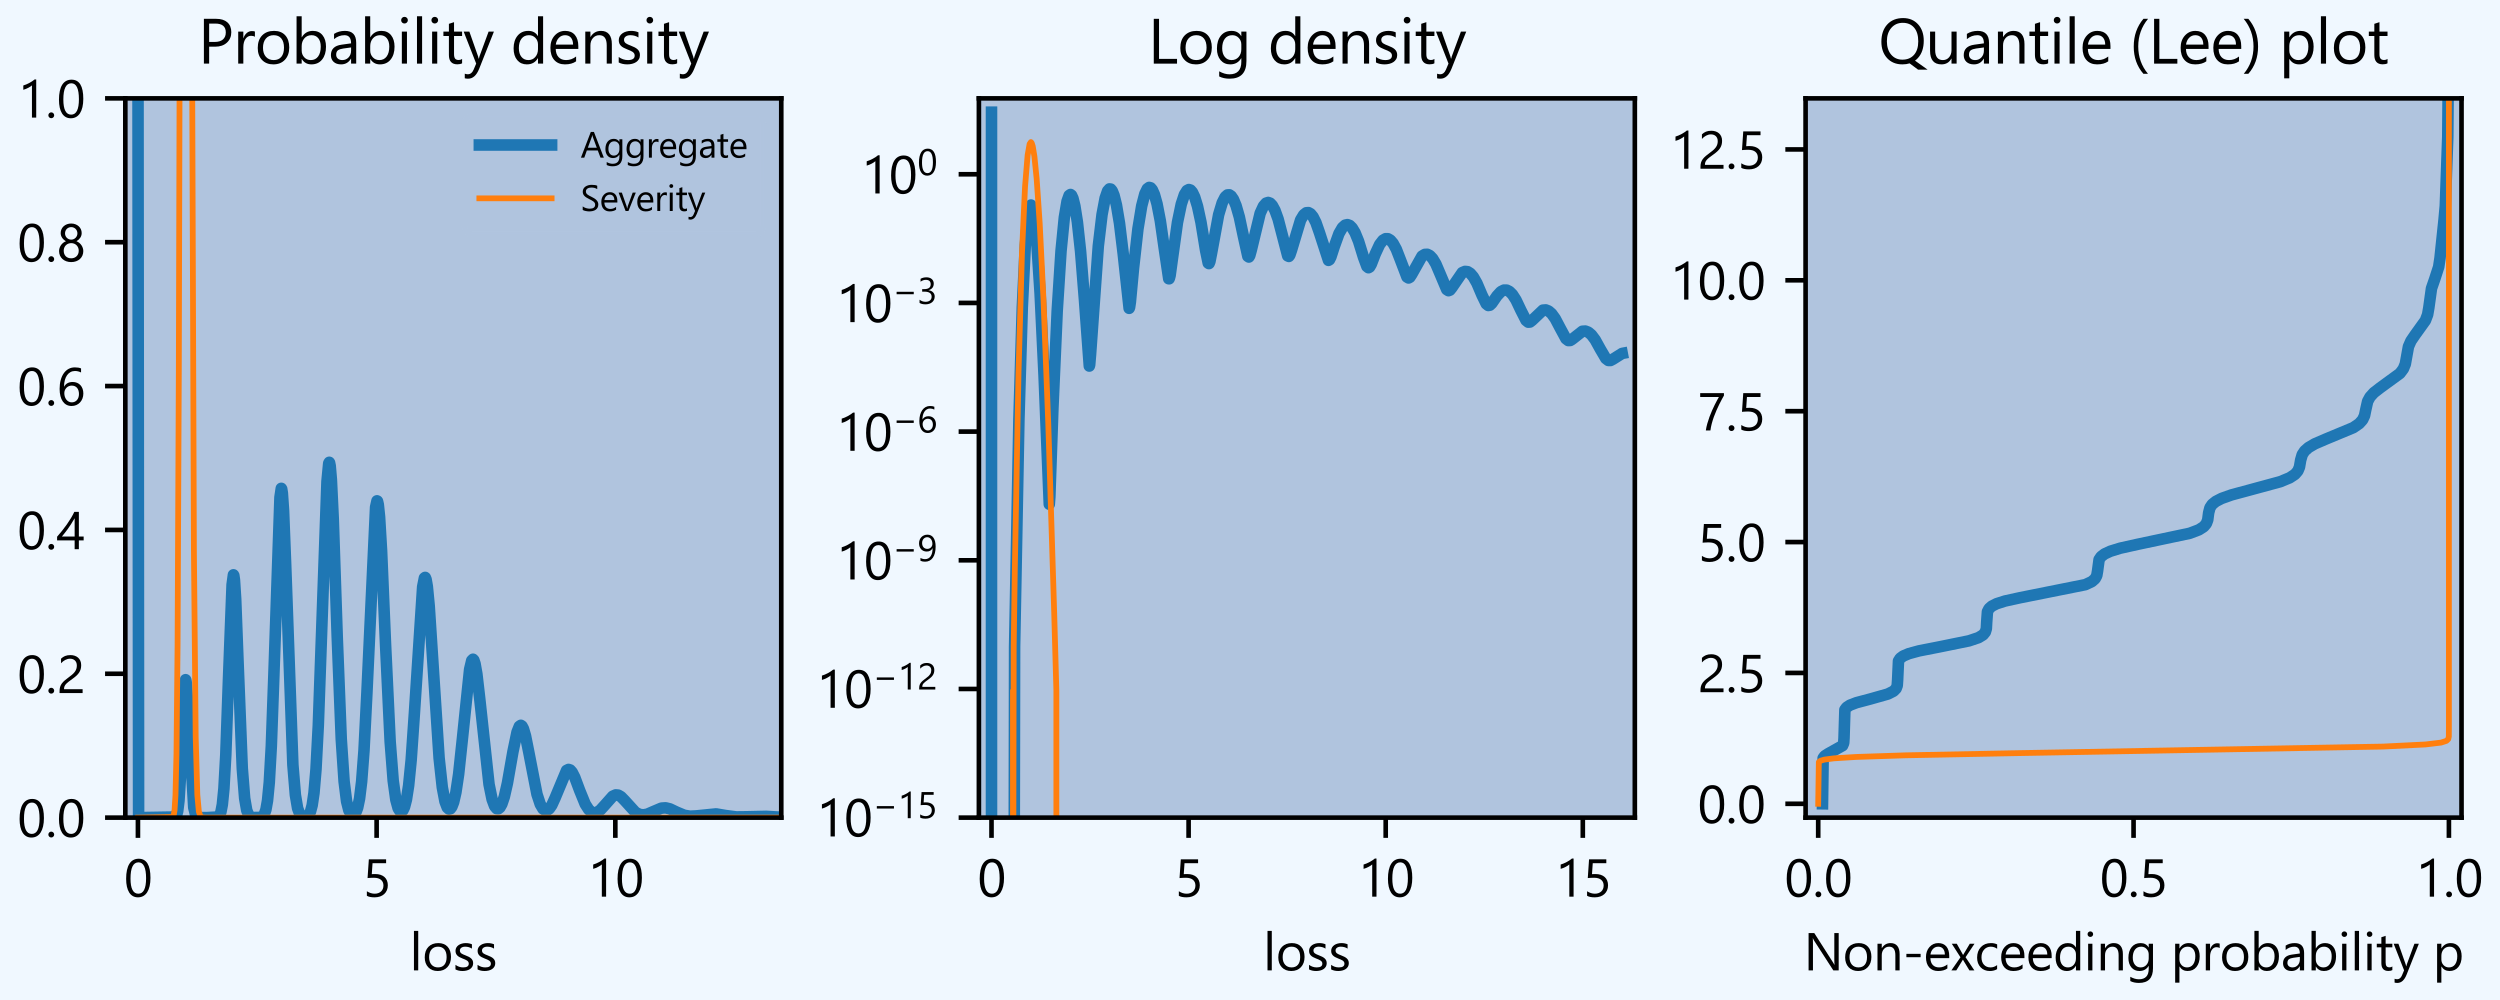 <?xml version="1.0" encoding="utf-8" standalone="no"?>
<!DOCTYPE svg PUBLIC "-//W3C//DTD SVG 1.1//EN"
  "http://www.w3.org/Graphics/SVG/1.1/DTD/svg11.dtd">
<svg xmlns:xlink="http://www.w3.org/1999/xlink" width="432pt" height="172.8pt" viewBox="0 0 432 172.8" xmlns="http://www.w3.org/2000/svg" version="1.1">
 <defs>
  <style type="text/css">*{stroke-linejoin: round; stroke-linecap: butt}</style>
 </defs>
 <g id="figure_1">
  <g id="patch_1">
   <path d="M 0 172.8 
L 432 172.8 
L 432 0 
L 0 0 
z
" style="fill: #f0f8ff"/>
  </g>
  <g id="axes_1">
   <g id="patch_2">
    <path d="M 21.655 141.286 
L 135.002 141.286 
L 135.002 16.996 
L 21.655 16.996 
z
" style="fill: #b0c4de"/>
   </g>
   <g id="matplotlib.axis_1">
    <g id="xtick_1">
     <g id="line2d_1">
      <defs>
       <path id="m5e4c6ffaac" d="M 0 0 
L 0 3.5 
" style="stroke: #000000; stroke-width: 0.8"/>
      </defs>
      <g>
       <use xlink:href="#m5e4c6ffaac" x="23.835" y="141.286" style="stroke: #000000; stroke-width: 0.8"/>
      </g>
     </g>
     <g id="text_1">
      <!-- 0 -->
      <g transform="translate(21.409 154.949)scale(0.09 -0.09)">
       <defs>
        <path id="NirmalaUI-30" d="M 3188 2259 
Q 3188 1697 3086 1262 
Q 2984 828 2792 529 
Q 2600 231 2320 76 
Q 2041 -78 1684 -78 
Q 1347 -78 1083 70 
Q 819 219 637 503 
Q 456 788 362 1202 
Q 269 1616 269 2150 
Q 269 2738 367 3188 
Q 466 3638 656 3942 
Q 847 4247 1130 4401 
Q 1413 4556 1778 4556 
Q 3188 4556 3188 2259 
z
M 2663 2209 
Q 2663 4122 1753 4122 
Q 794 4122 794 2175 
Q 794 359 1734 359 
Q 2663 359 2663 2209 
z
" transform="scale(0.016)"/>
       </defs>
       <use xlink:href="#NirmalaUI-30"/>
      </g>
     </g>
    </g>
    <g id="xtick_2">
     <g id="line2d_2">
      <g>
       <use xlink:href="#m5e4c6ffaac" x="65.081" y="141.286" style="stroke: #000000; stroke-width: 0.8"/>
      </g>
     </g>
     <g id="text_2">
      <!-- 5 -->
      <g transform="translate(62.656 154.949)scale(0.09 -0.09)">
       <defs>
        <path id="NirmalaUI-35" d="M 3028 1369 
Q 3028 1041 2915 775 
Q 2803 509 2595 318 
Q 2388 128 2094 25 
Q 1800 -78 1441 -78 
Q 816 -78 513 109 
L 513 653 
Q 969 359 1447 359 
Q 1691 359 1886 431 
Q 2081 503 2218 631 
Q 2356 759 2429 940 
Q 2503 1122 2503 1338 
Q 2503 1775 2209 2023 
Q 1916 2272 1356 2272 
Q 1266 2272 1166 2269 
Q 1066 2266 966 2261 
Q 866 2256 770 2250 
Q 675 2244 597 2234 
L 750 4481 
L 2822 4481 
L 2822 4019 
L 1194 4019 
L 1103 2703 
Q 1203 2709 1315 2714 
Q 1428 2719 1516 2719 
Q 1872 2719 2153 2625 
Q 2434 2531 2629 2357 
Q 2825 2184 2926 1932 
Q 3028 1681 3028 1369 
z
" transform="scale(0.016)"/>
       </defs>
       <use xlink:href="#NirmalaUI-35"/>
      </g>
     </g>
    </g>
    <g id="xtick_3">
     <g id="line2d_3">
      <g>
       <use xlink:href="#m5e4c6ffaac" x="106.328" y="141.286" style="stroke: #000000; stroke-width: 0.8"/>
      </g>
     </g>
     <g id="text_3">
      <!-- 10 -->
      <g transform="translate(101.476 154.949)scale(0.09 -0.09)">
       <defs>
        <path id="NirmalaUI-31" d="M 2263 0 
L 1750 0 
L 1750 3872 
Q 1691 3813 1577 3736 
Q 1463 3659 1320 3584 
Q 1178 3509 1020 3443 
Q 863 3378 713 3341 
L 713 3859 
Q 881 3906 1070 3986 
Q 1259 4066 1442 4164 
Q 1625 4263 1787 4370 
Q 1950 4478 2069 4581 
L 2263 4581 
L 2263 0 
z
" transform="scale(0.016)"/>
       </defs>
       <use xlink:href="#NirmalaUI-31"/>
       <use xlink:href="#NirmalaUI-30" x="53.906"/>
      </g>
     </g>
    </g>
    <g id="text_4">
     <!-- loss -->
     <g transform="translate(70.783 167.682)scale(0.09 -0.09)">
      <defs>
       <path id="NirmalaUI-6c" d="M 1031 0 
L 519 0 
L 519 4738 
L 1031 4738 
L 1031 0 
z
" transform="scale(0.016)"/>
       <path id="NirmalaUI-6f" d="M 1856 -75 
Q 1147 -75 723 373 
Q 300 822 300 1563 
Q 300 2369 740 2822 
Q 1181 3275 1931 3275 
Q 2647 3275 3048 2834 
Q 3450 2394 3450 1613 
Q 3450 847 3017 386 
Q 2584 -75 1856 -75 
z
M 1894 2844 
Q 1400 2844 1112 2508 
Q 825 2172 825 1581 
Q 825 1013 1115 684 
Q 1406 356 1894 356 
Q 2391 356 2658 678 
Q 2925 1000 2925 1594 
Q 2925 2194 2658 2519 
Q 2391 2844 1894 2844 
z
" transform="scale(0.016)"/>
       <path id="NirmalaUI-73" d="M 325 116 
L 325 666 
Q 744 356 1247 356 
Q 1922 356 1922 806 
Q 1922 934 1864 1023 
Q 1806 1113 1707 1181 
Q 1609 1250 1476 1304 
Q 1344 1359 1191 1419 
Q 978 1503 817 1589 
Q 656 1675 548 1783 
Q 441 1891 386 2028 
Q 331 2166 331 2350 
Q 331 2575 434 2748 
Q 538 2922 709 3039 
Q 881 3156 1101 3215 
Q 1322 3275 1556 3275 
Q 1972 3275 2300 3131 
L 2300 2613 
Q 1947 2844 1488 2844 
Q 1344 2844 1228 2811 
Q 1113 2778 1030 2718 
Q 947 2659 901 2576 
Q 856 2494 856 2394 
Q 856 2269 901 2184 
Q 947 2100 1034 2034 
Q 1122 1969 1247 1916 
Q 1372 1863 1531 1800 
Q 1744 1719 1912 1633 
Q 2081 1547 2200 1439 
Q 2319 1331 2383 1190 
Q 2447 1050 2447 856 
Q 2447 619 2342 444 
Q 2238 269 2063 153 
Q 1888 38 1659 -18 
Q 1431 -75 1181 -75 
Q 688 -75 325 116 
z
" transform="scale(0.016)"/>
      </defs>
      <use xlink:href="#NirmalaUI-6c"/>
      <use xlink:href="#NirmalaUI-6f" x="24.219"/>
      <use xlink:href="#NirmalaUI-73" x="82.812"/>
      <use xlink:href="#NirmalaUI-73" x="125.244"/>
     </g>
    </g>
   </g>
   <g id="matplotlib.axis_2">
    <g id="ytick_1">
     <g id="line2d_4">
      <defs>
       <path id="m8ac3409bf5" d="M 0 0 
L -3.5 0 
" style="stroke: #000000; stroke-width: 0.8"/>
      </defs>
      <g>
       <use xlink:href="#m8ac3409bf5" x="21.655" y="141.286" style="stroke: #000000; stroke-width: 0.8"/>
      </g>
     </g>
     <g id="text_5">
      <!-- 0.0 -->
      <g transform="translate(3 144.618)scale(0.09 -0.09)">
       <defs>
        <path id="NirmalaUI-2e" d="M 697 -69 
Q 553 -69 451 34 
Q 350 138 350 281 
Q 350 425 451 529 
Q 553 634 697 634 
Q 844 634 947 529 
Q 1050 425 1050 281 
Q 1050 138 947 34 
Q 844 -69 697 -69 
z
" transform="scale(0.016)"/>
       </defs>
       <use xlink:href="#NirmalaUI-30"/>
       <use xlink:href="#NirmalaUI-2e" x="53.906"/>
       <use xlink:href="#NirmalaUI-30" x="75.586"/>
      </g>
     </g>
    </g>
    <g id="ytick_2">
     <g id="line2d_5">
      <g>
       <use xlink:href="#m8ac3409bf5" x="21.655" y="116.428" style="stroke: #000000; stroke-width: 0.8"/>
      </g>
     </g>
     <g id="text_6">
      <!-- 0.2 -->
      <g transform="translate(3 119.76)scale(0.09 -0.09)">
       <defs>
        <path id="NirmalaUI-32" d="M 2413 3306 
Q 2413 3513 2348 3666 
Q 2284 3819 2173 3920 
Q 2063 4022 1913 4072 
Q 1763 4122 1588 4122 
Q 1438 4122 1294 4081 
Q 1150 4041 1014 3969 
Q 878 3897 751 3797 
Q 625 3697 516 3575 
L 516 4125 
Q 731 4334 998 4445 
Q 1266 4556 1650 4556 
Q 1925 4556 2159 4476 
Q 2394 4397 2566 4244 
Q 2738 4091 2836 3866 
Q 2934 3641 2934 3350 
Q 2934 3084 2873 2868 
Q 2813 2653 2689 2462 
Q 2566 2272 2378 2097 
Q 2191 1922 1938 1741 
Q 1622 1516 1417 1356 
Q 1213 1197 1092 1058 
Q 972 919 923 780 
Q 875 641 875 459 
L 3106 459 
L 3106 0 
L 341 0 
L 341 222 
Q 341 509 403 728 
Q 466 947 609 1144 
Q 753 1341 986 1537 
Q 1219 1734 1556 1981 
Q 1800 2156 1964 2315 
Q 2128 2475 2228 2634 
Q 2328 2794 2370 2958 
Q 2413 3122 2413 3306 
z
" transform="scale(0.016)"/>
       </defs>
       <use xlink:href="#NirmalaUI-30"/>
       <use xlink:href="#NirmalaUI-2e" x="53.906"/>
       <use xlink:href="#NirmalaUI-32" x="75.586"/>
      </g>
     </g>
    </g>
    <g id="ytick_3">
     <g id="line2d_6">
      <g>
       <use xlink:href="#m8ac3409bf5" x="21.655" y="91.57" style="stroke: #000000; stroke-width: 0.8"/>
      </g>
     </g>
     <g id="text_7">
      <!-- 0.4 -->
      <g transform="translate(3 94.901)scale(0.09 -0.09)">
       <defs>
        <path id="NirmalaUI-34" d="M 2656 4481 
L 2656 1522 
L 3231 1522 
L 3231 1053 
L 2656 1053 
L 2656 0 
L 2150 0 
L 2150 1053 
L 44 1053 
L 44 1497 
Q 338 1828 638 2204 
Q 938 2581 1211 2968 
Q 1484 3356 1717 3742 
Q 1950 4128 2109 4481 
L 2656 4481 
z
M 622 1522 
L 2150 1522 
L 2150 3716 
Q 1916 3306 1706 2984 
Q 1497 2663 1308 2400 
Q 1119 2138 947 1925 
Q 775 1713 622 1522 
z
" transform="scale(0.016)"/>
       </defs>
       <use xlink:href="#NirmalaUI-30"/>
       <use xlink:href="#NirmalaUI-2e" x="53.906"/>
       <use xlink:href="#NirmalaUI-34" x="75.586"/>
      </g>
     </g>
    </g>
    <g id="ytick_4">
     <g id="line2d_7">
      <g>
       <use xlink:href="#m8ac3409bf5" x="21.655" y="66.712" style="stroke: #000000; stroke-width: 0.8"/>
      </g>
     </g>
     <g id="text_8">
      <!-- 0.6 -->
      <g transform="translate(3 70.043)scale(0.09 -0.09)">
       <defs>
        <path id="NirmalaUI-36" d="M 3194 1422 
Q 3194 1094 3087 819 
Q 2981 544 2793 344 
Q 2606 144 2347 33 
Q 2088 -78 1784 -78 
Q 1447 -78 1180 62 
Q 913 203 727 467 
Q 541 731 444 1112 
Q 347 1494 347 1972 
Q 347 2556 476 3032 
Q 606 3509 845 3848 
Q 1084 4188 1421 4372 
Q 1759 4556 2175 4556 
Q 2638 4556 2919 4428 
L 2919 3944 
Q 2572 4122 2188 4122 
Q 1888 4122 1647 3987 
Q 1406 3853 1234 3608 
Q 1063 3363 970 3016 
Q 878 2669 878 2244 
L 891 2244 
Q 1200 2803 1913 2803 
Q 2206 2803 2442 2703 
Q 2678 2603 2845 2420 
Q 3013 2238 3103 1984 
Q 3194 1731 3194 1422 
z
M 2669 1356 
Q 2669 1591 2609 1778 
Q 2550 1966 2439 2097 
Q 2328 2228 2165 2298 
Q 2003 2369 1797 2369 
Q 1606 2369 1443 2297 
Q 1281 2225 1162 2101 
Q 1044 1978 976 1814 
Q 909 1650 909 1466 
Q 909 1234 975 1032 
Q 1041 831 1159 681 
Q 1278 531 1442 445 
Q 1606 359 1806 359 
Q 2000 359 2159 432 
Q 2319 506 2431 637 
Q 2544 769 2606 951 
Q 2669 1134 2669 1356 
z
" transform="scale(0.016)"/>
       </defs>
       <use xlink:href="#NirmalaUI-30"/>
       <use xlink:href="#NirmalaUI-2e" x="53.906"/>
       <use xlink:href="#NirmalaUI-36" x="75.586"/>
      </g>
     </g>
    </g>
    <g id="ytick_5">
     <g id="line2d_8">
      <g>
       <use xlink:href="#m8ac3409bf5" x="21.655" y="41.854" style="stroke: #000000; stroke-width: 0.8"/>
      </g>
     </g>
     <g id="text_9">
      <!-- 0.8 -->
      <g transform="translate(3 45.185)scale(0.09 -0.09)">
       <defs>
        <path id="NirmalaUI-38" d="M 281 1250 
Q 281 1428 337 1608 
Q 394 1788 498 1944 
Q 603 2100 758 2228 
Q 913 2356 1109 2431 
Q 819 2594 647 2848 
Q 475 3103 475 3413 
Q 475 3659 570 3868 
Q 666 4078 834 4231 
Q 1003 4384 1234 4470 
Q 1466 4556 1734 4556 
Q 2006 4556 2237 4468 
Q 2469 4381 2637 4228 
Q 2806 4075 2900 3865 
Q 2994 3656 2994 3413 
Q 2994 3103 2822 2848 
Q 2650 2594 2366 2431 
Q 2559 2356 2712 2228 
Q 2866 2100 2970 1944 
Q 3075 1788 3131 1608 
Q 3188 1428 3188 1250 
Q 3188 956 3081 712 
Q 2975 469 2783 295 
Q 2591 122 2323 25 
Q 2056 -72 1734 -72 
Q 1416 -72 1150 25 
Q 884 122 690 295 
Q 497 469 389 712 
Q 281 956 281 1250 
z
M 838 1294 
Q 838 1084 902 915 
Q 966 747 1083 628 
Q 1200 509 1367 445 
Q 1534 381 1738 381 
Q 1934 381 2100 447 
Q 2266 513 2386 631 
Q 2506 750 2573 919 
Q 2641 1088 2641 1294 
Q 2641 1481 2577 1645 
Q 2513 1809 2394 1934 
Q 2275 2059 2109 2131 
Q 1944 2203 1738 2203 
Q 1544 2203 1380 2136 
Q 1216 2069 1095 1948 
Q 975 1828 906 1661 
Q 838 1494 838 1294 
z
M 997 3372 
Q 997 3213 1055 3077 
Q 1113 2941 1214 2839 
Q 1316 2738 1450 2680 
Q 1584 2622 1738 2622 
Q 1891 2622 2027 2681 
Q 2163 2741 2263 2842 
Q 2363 2944 2422 3080 
Q 2481 3216 2481 3372 
Q 2481 3534 2423 3671 
Q 2366 3809 2266 3909 
Q 2166 4009 2030 4067 
Q 1894 4125 1738 4125 
Q 1572 4125 1436 4065 
Q 1300 4006 1201 3904 
Q 1103 3803 1050 3665 
Q 997 3528 997 3372 
z
" transform="scale(0.016)"/>
       </defs>
       <use xlink:href="#NirmalaUI-30"/>
       <use xlink:href="#NirmalaUI-2e" x="53.906"/>
       <use xlink:href="#NirmalaUI-38" x="75.586"/>
      </g>
     </g>
    </g>
    <g id="ytick_6">
     <g id="line2d_9">
      <g>
       <use xlink:href="#m8ac3409bf5" x="21.655" y="16.996" style="stroke: #000000; stroke-width: 0.8"/>
      </g>
     </g>
     <g id="text_10">
      <!-- 1.0 -->
      <g transform="translate(3 20.327)scale(0.09 -0.09)">
       <use xlink:href="#NirmalaUI-31"/>
       <use xlink:href="#NirmalaUI-2e" x="53.906"/>
       <use xlink:href="#NirmalaUI-30" x="75.586"/>
      </g>
     </g>
    </g>
   </g>
   <g id="line2d_10">
    <path d="M 23.837 -1 
L 23.948 141.286 
L 30.296 141.176 
L 30.507 140.884 
L 30.705 140.165 
L 30.926 138.368 
L 31.198 134.031 
L 32.068 117.456 
L 32.108 117.513 
L 32.209 118.134 
L 32.407 121.043 
L 33.476 139.522 
L 33.786 140.75 
L 34.084 141.144 
L 34.465 141.266 
L 35.653 141.286 
L 37.649 141.176 
L 37.931 140.904 
L 38.171 140.319 
L 38.418 139.037 
L 38.692 136.281 
L 39.016 130.446 
L 39.48 117.359 
L 40.104 101.046 
L 40.336 99.333 
L 40.39 99.402 
L 40.398 99.427 
L 40.515 100.227 
L 40.726 103.547 
L 41.127 114.134 
L 41.866 132.771 
L 42.277 137.949 
L 42.638 140.039 
L 42.974 140.85 
L 43.322 141.157 
L 43.814 141.267 
L 44.958 141.244 
L 45.399 141.055 
L 45.685 140.674 
L 45.951 139.904 
L 46.229 138.334 
L 46.533 135.188 
L 46.883 128.964 
L 47.33 116.52 
L 48.377 85.953 
L 48.609 84.388 
L 48.667 84.458 
L 48.673 84.476 
L 48.79 85.211 
L 48.998 88.223 
L 49.346 97.122 
L 50.609 132.149 
L 51.04 137.372 
L 51.427 139.676 
L 51.789 140.655 
L 52.152 141.056 
L 52.569 141.191 
L 53.016 141.111 
L 53.354 140.827 
L 53.648 140.263 
L 53.942 139.164 
L 54.256 137.025 
L 54.603 132.955 
L 55.003 125.329 
L 55.539 110.284 
L 56.502 83.202 
L 56.802 80.064 
L 56.897 79.888 
L 56.945 79.953 
L 57.06 80.519 
L 57.261 82.853 
L 57.585 89.644 
L 58.276 110.157 
L 58.971 127.736 
L 59.46 135.031 
L 59.889 138.472 
L 60.282 140.036 
L 60.643 140.673 
L 60.955 140.834 
L 61.227 140.732 
L 61.505 140.368 
L 61.807 139.564 
L 62.133 137.995 
L 62.491 135.061 
L 62.898 129.692 
L 63.398 119.809 
L 64.902 87.637 
L 65.146 86.548 
L 65.218 86.587 
L 65.237 86.623 
L 65.369 87.2 
L 65.591 89.336 
L 65.939 95.203 
L 66.634 111.641 
L 67.42 128.145 
L 67.945 134.912 
L 68.4 138.204 
L 68.803 139.688 
L 69.138 140.202 
L 69.387 140.246 
L 69.619 140.041 
L 69.897 139.458 
L 70.229 138.184 
L 70.61 135.75 
L 71.051 131.338 
L 71.607 123.272 
L 73.033 101.412 
L 73.339 99.872 
L 73.464 99.776 
L 73.496 99.802 
L 73.627 100.12 
L 73.84 101.346 
L 74.169 104.742 
L 74.716 113.135 
L 75.878 130.997 
L 76.428 136.054 
L 76.893 138.505 
L 77.286 139.543 
L 77.588 139.822 
L 77.818 139.765 
L 78.072 139.437 
L 78.39 138.614 
L 78.781 136.92 
L 79.252 133.779 
L 79.874 127.94 
L 81.151 115.671 
L 81.518 114.135 
L 81.737 113.919 
L 81.88 114.072 
L 82.09 114.703 
L 82.404 116.473 
L 82.893 120.703 
L 84.504 135.529 
L 85.036 138.134 
L 85.479 139.329 
L 85.834 139.74 
L 86.109 139.761 
L 86.383 139.541 
L 86.72 138.947 
L 87.143 137.696 
L 87.682 135.33 
L 88.633 129.912 
L 89.342 126.507 
L 89.743 125.508 
L 90.001 125.334 
L 90.198 125.46 
L 90.45 125.936 
L 90.81 127.162 
L 91.382 130.023 
L 92.788 137.245 
L 93.36 138.981 
L 93.829 139.775 
L 94.218 140.045 
L 94.556 140.024 
L 94.913 139.763 
L 95.346 139.143 
L 95.91 137.908 
L 97.905 133.126 
L 98.246 132.956 
L 98.534 133.054 
L 98.866 133.429 
L 99.321 134.323 
L 100.153 136.557 
L 101.128 138.955 
L 101.742 139.915 
L 102.26 140.347 
L 102.729 140.464 
L 103.2 140.349 
L 103.742 139.973 
L 104.479 139.158 
L 105.873 137.592 
L 106.388 137.359 
L 106.833 137.397 
L 107.311 137.673 
L 107.955 138.334 
L 109.802 140.362 
L 110.485 140.716 
L 111.145 140.812 
L 111.864 140.685 
L 112.831 140.264 
L 114.291 139.643 
L 115.018 139.593 
L 115.761 139.774 
L 116.917 140.325 
L 118.241 140.877 
L 119.227 141.04 
L 120.325 140.986 
L 123.747 140.644 
L 125.388 140.923 
L 127.239 141.162 
L 129.005 141.142 
L 132.379 141.064 
L 135.003 141.219 
L 135.003 141.219 
" clip-path="url(#ped3f5264f0)" style="fill: none; stroke: #1f77b4; stroke-width: 2; stroke-linecap: square"/>
   </g>
   <g id="line2d_11">
    <path d="M 23.835 141.286 
L 29.857 141.175 
L 30.016 140.864 
L 30.165 139.973 
L 30.324 137.386 
L 30.495 130.267 
L 30.685 111.437 
L 30.9 64.056 
L 31.068 -1 
M 33.156 -1 
L 33.508 95.145 
L 33.814 127.297 
L 34.096 137.335 
L 34.362 140.241 
L 34.62 141.031 
L 34.896 141.236 
L 35.436 141.285 
L 46.742 141.286 
L 135.003 141.286 
L 135.003 141.286 
" clip-path="url(#ped3f5264f0)" style="fill: none; stroke: #ff7f0e; stroke-linecap: square"/>
   </g>
   <g id="patch_3">
    <path d="M 21.655 141.286 
L 21.655 16.996 
" style="fill: none; stroke: #000000; stroke-width: 0.8; stroke-linejoin: miter; stroke-linecap: square"/>
   </g>
   <g id="patch_4">
    <path d="M 135.002 141.286 
L 135.002 16.996 
" style="fill: none; stroke: #000000; stroke-width: 0.8; stroke-linejoin: miter; stroke-linecap: square"/>
   </g>
   <g id="patch_5">
    <path d="M 21.655 141.286 
L 135.002 141.286 
" style="fill: none; stroke: #000000; stroke-width: 0.8; stroke-linejoin: miter; stroke-linecap: square"/>
   </g>
   <g id="patch_6">
    <path d="M 21.655 16.996 
L 135.002 16.996 
" style="fill: none; stroke: #000000; stroke-width: 0.8; stroke-linejoin: miter; stroke-linecap: square"/>
   </g>
   <g id="text_11">
    <!-- Probability density -->
    <g transform="translate(34.217 10.996)scale(0.108 -0.108)">
     <defs>
      <path id="NirmalaUI-50" d="M 1113 1694 
L 1113 0 
L 588 0 
L 588 4481 
L 1819 4481 
Q 2538 4481 2933 4131 
Q 3328 3781 3328 3144 
Q 3328 2506 2889 2100 
Q 2450 1694 1703 1694 
L 1113 1694 
z
M 1113 4006 
L 1113 2169 
L 1663 2169 
Q 2206 2169 2492 2417 
Q 2778 2666 2778 3119 
Q 2778 4006 1728 4006 
L 1113 4006 
z
" transform="scale(0.016)"/>
      <path id="NirmalaUI-72" d="M 2188 2681 
Q 2053 2784 1800 2784 
Q 1472 2784 1251 2475 
Q 1031 2166 1031 1631 
L 1031 0 
L 519 0 
L 519 3200 
L 1031 3200 
L 1031 2541 
L 1044 2541 
Q 1153 2878 1378 3067 
Q 1603 3256 1881 3256 
Q 2081 3256 2188 3213 
L 2188 2681 
z
" transform="scale(0.016)"/>
      <path id="NirmalaUI-62" d="M 1044 463 
L 1031 463 
L 1031 0 
L 519 0 
L 519 4738 
L 1031 4738 
L 1031 2638 
L 1044 2638 
Q 1422 3275 2150 3275 
Q 2766 3275 3114 2845 
Q 3463 2416 3463 1694 
Q 3463 891 3072 408 
Q 2681 -75 2003 -75 
Q 1369 -75 1044 463 
z
M 1031 1753 
L 1031 1306 
Q 1031 909 1289 632 
Q 1547 356 1944 356 
Q 2409 356 2673 712 
Q 2938 1069 2938 1703 
Q 2938 2238 2691 2541 
Q 2444 2844 2022 2844 
Q 1575 2844 1303 2533 
Q 1031 2222 1031 1753 
z
" transform="scale(0.016)"/>
      <path id="NirmalaUI-61" d="M 2809 0 
L 2297 0 
L 2297 500 
L 2284 500 
Q 1950 -75 1300 -75 
Q 822 -75 551 178 
Q 281 431 281 850 
Q 281 1747 1338 1894 
L 2297 2028 
Q 2297 2844 1638 2844 
Q 1059 2844 594 2450 
L 594 2975 
Q 1066 3275 1681 3275 
Q 2809 3275 2809 2081 
L 2809 0 
z
M 2297 1619 
L 1525 1513 
Q 1169 1463 987 1336 
Q 806 1209 806 888 
Q 806 653 973 504 
Q 1141 356 1419 356 
Q 1800 356 2048 623 
Q 2297 891 2297 1300 
L 2297 1619 
z
" transform="scale(0.016)"/>
      <path id="NirmalaUI-69" d="M 781 4013 
Q 644 4013 547 4106 
Q 450 4200 450 4344 
Q 450 4488 547 4583 
Q 644 4678 781 4678 
Q 922 4678 1020 4583 
Q 1119 4488 1119 4344 
Q 1119 4206 1020 4109 
Q 922 4013 781 4013 
z
M 1031 0 
L 519 0 
L 519 3200 
L 1031 3200 
L 1031 0 
z
" transform="scale(0.016)"/>
      <path id="NirmalaUI-74" d="M 2003 31 
Q 1822 -69 1525 -69 
Q 684 -69 684 869 
L 684 2763 
L 134 2763 
L 134 3200 
L 684 3200 
L 684 3981 
L 1197 4147 
L 1197 3200 
L 2003 3200 
L 2003 2763 
L 1197 2763 
L 1197 959 
Q 1197 638 1306 500 
Q 1416 363 1669 363 
Q 1863 363 2003 469 
L 2003 31 
z
" transform="scale(0.016)"/>
      <path id="NirmalaUI-79" d="M 3066 3200 
L 1594 -513 
Q 1200 -1506 488 -1506 
Q 288 -1506 153 -1466 
L 153 -1006 
Q 319 -1063 456 -1063 
Q 844 -1063 1038 -600 
L 1294 6 
L 44 3200 
L 613 3200 
L 1478 738 
Q 1494 691 1544 494 
L 1563 494 
Q 1578 569 1625 731 
L 2534 3200 
L 3066 3200 
z
" transform="scale(0.016)"/>
      <path id="NirmalaUI-20" transform="scale(0.016)"/>
      <path id="NirmalaUI-64" d="M 3250 0 
L 2738 0 
L 2738 544 
L 2725 544 
Q 2369 -75 1625 -75 
Q 1022 -75 661 354 
Q 300 784 300 1525 
Q 300 2319 700 2797 
Q 1100 3275 1766 3275 
Q 2425 3275 2725 2756 
L 2738 2756 
L 2738 4738 
L 3250 4738 
L 3250 0 
z
M 2738 1447 
L 2738 1919 
Q 2738 2306 2481 2575 
Q 2225 2844 1831 2844 
Q 1363 2844 1094 2500 
Q 825 2156 825 1550 
Q 825 997 1083 676 
Q 1341 356 1775 356 
Q 2203 356 2470 665 
Q 2738 975 2738 1447 
z
" transform="scale(0.016)"/>
      <path id="NirmalaUI-65" d="M 3091 1472 
L 831 1472 
Q 844 938 1119 647 
Q 1394 356 1875 356 
Q 2416 356 2869 713 
L 2869 231 
Q 2447 -75 1753 -75 
Q 1075 -75 687 361 
Q 300 797 300 1588 
Q 300 2334 723 2804 
Q 1147 3275 1775 3275 
Q 2403 3275 2747 2869 
Q 3091 2463 3091 1741 
L 3091 1472 
z
M 2566 1906 
Q 2563 2350 2352 2597 
Q 2141 2844 1766 2844 
Q 1403 2844 1150 2584 
Q 897 2325 838 1906 
L 2566 1906 
z
" transform="scale(0.016)"/>
      <path id="NirmalaUI-6e" d="M 3175 0 
L 2663 0 
L 2663 1825 
Q 2663 2844 1919 2844 
Q 1534 2844 1282 2555 
Q 1031 2266 1031 1825 
L 1031 0 
L 519 0 
L 519 3200 
L 1031 3200 
L 1031 2669 
L 1044 2669 
Q 1406 3275 2094 3275 
Q 2619 3275 2897 2936 
Q 3175 2597 3175 1956 
L 3175 0 
z
" transform="scale(0.016)"/>
     </defs>
     <use xlink:href="#NirmalaUI-50"/>
     <use xlink:href="#NirmalaUI-72" x="56.006"/>
     <use xlink:href="#NirmalaUI-6f" x="90.771"/>
     <use xlink:href="#NirmalaUI-62" x="149.365"/>
     <use xlink:href="#NirmalaUI-61" x="208.154"/>
     <use xlink:href="#NirmalaUI-62" x="259.033"/>
     <use xlink:href="#NirmalaUI-69" x="317.822"/>
     <use xlink:href="#NirmalaUI-6c" x="342.041"/>
     <use xlink:href="#NirmalaUI-69" x="366.26"/>
     <use xlink:href="#NirmalaUI-74" x="390.479"/>
     <use xlink:href="#NirmalaUI-79" x="424.365"/>
     <use xlink:href="#NirmalaUI-20" x="472.754"/>
     <use xlink:href="#NirmalaUI-64" x="500.146"/>
     <use xlink:href="#NirmalaUI-65" x="559.033"/>
     <use xlink:href="#NirmalaUI-6e" x="611.328"/>
     <use xlink:href="#NirmalaUI-73" x="667.92"/>
     <use xlink:href="#NirmalaUI-69" x="710.352"/>
     <use xlink:href="#NirmalaUI-74" x="734.57"/>
     <use xlink:href="#NirmalaUI-79" x="768.457"/>
    </g>
   </g>
   <g id="legend_1">
    <g id="patch_7">
     <path d="M 81.58 40.426 
L 130.629 40.426 
Q 131.879 40.426 131.879 39.177 
L 131.879 21.368 
Q 131.879 20.119 130.629 20.119 
L 81.58 20.119 
Q 80.331 20.119 80.331 21.368 
L 80.331 39.177 
Q 80.331 40.426 81.58 40.426 
z
" style="fill: #b0c4de; opacity: 0.8; stroke: #b0c4de; stroke-linejoin: miter"/>
    </g>
    <g id="line2d_12">
     <path d="M 82.829 25.055 
L 89.075 25.055 
L 95.321 25.055 
" style="fill: none; stroke: #1f77b4; stroke-width: 2; stroke-linecap: square"/>
    </g>
    <g id="text_12">
     <!-- Aggregate -->
     <g transform="translate(100.318 27.241)scale(0.062 -0.062)">
      <defs>
       <path id="NirmalaUI-41" d="M 4056 0 
L 3475 0 
L 3000 1256 
L 1100 1256 
L 653 0 
L 69 0 
L 1788 4481 
L 2331 4481 
L 4056 0 
z
M 2828 1728 
L 2125 3638 
Q 2091 3731 2056 3938 
L 2044 3938 
Q 2013 3747 1972 3638 
L 1275 1728 
L 2828 1728 
z
" transform="scale(0.016)"/>
       <path id="NirmalaUI-67" d="M 3250 256 
Q 3250 -1506 1563 -1506 
Q 969 -1506 525 -1281 
L 525 -769 
Q 1066 -1069 1556 -1069 
Q 2738 -1069 2738 188 
L 2738 538 
L 2725 538 
Q 2359 -75 1625 -75 
Q 1028 -75 664 351 
Q 300 778 300 1497 
Q 300 2313 692 2794 
Q 1084 3275 1766 3275 
Q 2413 3275 2725 2756 
L 2738 2756 
L 2738 3200 
L 3250 3200 
L 3250 256 
z
M 2738 1447 
L 2738 1919 
Q 2738 2300 2480 2572 
Q 2222 2844 1838 2844 
Q 1363 2844 1094 2498 
Q 825 2153 825 1531 
Q 825 997 1083 676 
Q 1341 356 1766 356 
Q 2197 356 2467 662 
Q 2738 969 2738 1447 
z
" transform="scale(0.016)"/>
      </defs>
      <use xlink:href="#NirmalaUI-41"/>
      <use xlink:href="#NirmalaUI-67" x="64.502"/>
      <use xlink:href="#NirmalaUI-67" x="123.389"/>
      <use xlink:href="#NirmalaUI-72" x="182.275"/>
      <use xlink:href="#NirmalaUI-65" x="217.041"/>
      <use xlink:href="#NirmalaUI-67" x="269.336"/>
      <use xlink:href="#NirmalaUI-61" x="328.223"/>
      <use xlink:href="#NirmalaUI-74" x="379.102"/>
      <use xlink:href="#NirmalaUI-65" x="412.988"/>
     </g>
    </g>
    <g id="line2d_13">
     <path d="M 82.829 34.272 
L 89.075 34.272 
L 95.321 34.272 
" style="fill: none; stroke: #ff7f0e; stroke-linecap: square"/>
    </g>
    <g id="text_13">
     <!-- Severity -->
     <g transform="translate(100.318 36.458)scale(0.062 -0.062)">
      <defs>
       <path id="NirmalaUI-53" d="M 378 181 
L 378 800 
Q 484 706 632 631 
Q 781 556 945 504 
Q 1109 453 1275 425 
Q 1441 397 1581 397 
Q 2066 397 2305 576 
Q 2544 756 2544 1094 
Q 2544 1275 2464 1409 
Q 2384 1544 2243 1655 
Q 2103 1766 1911 1867 
Q 1719 1969 1497 2081 
Q 1263 2200 1059 2322 
Q 856 2444 706 2591 
Q 556 2738 470 2923 
Q 384 3109 384 3359 
Q 384 3666 518 3892 
Q 653 4119 872 4266 
Q 1091 4413 1370 4484 
Q 1650 4556 1941 4556 
Q 2603 4556 2906 4397 
L 2906 3806 
Q 2509 4081 1888 4081 
Q 1716 4081 1544 4045 
Q 1372 4009 1237 3928 
Q 1103 3847 1018 3719 
Q 934 3591 934 3406 
Q 934 3234 998 3109 
Q 1063 2984 1188 2881 
Q 1313 2778 1492 2681 
Q 1672 2584 1906 2469 
Q 2147 2350 2362 2219 
Q 2578 2088 2740 1928 
Q 2903 1769 2998 1575 
Q 3094 1381 3094 1131 
Q 3094 800 2964 570 
Q 2834 341 2614 197 
Q 2394 53 2106 -11 
Q 1819 -75 1500 -75 
Q 1394 -75 1237 -58 
Q 1081 -41 918 -8 
Q 756 25 611 73 
Q 466 122 378 181 
z
" transform="scale(0.016)"/>
       <path id="NirmalaUI-76" d="M 3034 3200 
L 1759 0 
L 1256 0 
L 44 3200 
L 606 3200 
L 1419 875 
Q 1509 619 1531 428 
L 1544 428 
Q 1575 669 1644 863 
L 2494 3200 
L 3034 3200 
z
" transform="scale(0.016)"/>
      </defs>
      <use xlink:href="#NirmalaUI-53"/>
      <use xlink:href="#NirmalaUI-65" x="53.125"/>
      <use xlink:href="#NirmalaUI-76" x="105.42"/>
      <use xlink:href="#NirmalaUI-65" x="153.32"/>
      <use xlink:href="#NirmalaUI-72" x="205.615"/>
      <use xlink:href="#NirmalaUI-69" x="240.381"/>
      <use xlink:href="#NirmalaUI-74" x="264.6"/>
      <use xlink:href="#NirmalaUI-79" x="298.486"/>
     </g>
    </g>
   </g>
  </g>
  <g id="axes_2">
   <g id="patch_8">
    <path d="M 169.152 141.286 
L 282.499 141.286 
L 282.499 16.996 
L 169.152 16.996 
z
" style="fill: #b0c4de"/>
   </g>
   <g id="matplotlib.axis_3">
    <g id="xtick_4">
     <g id="line2d_14">
      <g>
       <use xlink:href="#m5e4c6ffaac" x="171.332" y="141.286" style="stroke: #000000; stroke-width: 0.8"/>
      </g>
     </g>
     <g id="text_14">
      <!-- 0 -->
      <g transform="translate(168.906 154.949)scale(0.09 -0.09)">
       <use xlink:href="#NirmalaUI-30"/>
      </g>
     </g>
    </g>
    <g id="xtick_5">
     <g id="line2d_15">
      <g>
       <use xlink:href="#m5e4c6ffaac" x="205.391" y="141.286" style="stroke: #000000; stroke-width: 0.8"/>
      </g>
     </g>
     <g id="text_15">
      <!-- 5 -->
      <g transform="translate(202.965 154.949)scale(0.09 -0.09)">
       <use xlink:href="#NirmalaUI-35"/>
      </g>
     </g>
    </g>
    <g id="xtick_6">
     <g id="line2d_16">
      <g>
       <use xlink:href="#m5e4c6ffaac" x="239.45" y="141.286" style="stroke: #000000; stroke-width: 0.8"/>
      </g>
     </g>
     <g id="text_16">
      <!-- 10 -->
      <g transform="translate(234.598 154.949)scale(0.09 -0.09)">
       <use xlink:href="#NirmalaUI-31"/>
       <use xlink:href="#NirmalaUI-30" x="53.906"/>
      </g>
     </g>
    </g>
    <g id="xtick_7">
     <g id="line2d_17">
      <g>
       <use xlink:href="#m5e4c6ffaac" x="273.509" y="141.286" style="stroke: #000000; stroke-width: 0.8"/>
      </g>
     </g>
     <g id="text_17">
      <!-- 15 -->
      <g transform="translate(268.657 154.949)scale(0.09 -0.09)">
       <use xlink:href="#NirmalaUI-31"/>
       <use xlink:href="#NirmalaUI-35" x="53.906"/>
      </g>
     </g>
    </g>
    <g id="text_18">
     <!-- loss -->
     <g transform="translate(218.279 167.682)scale(0.09 -0.09)">
      <use xlink:href="#NirmalaUI-6c"/>
      <use xlink:href="#NirmalaUI-6f" x="24.219"/>
      <use xlink:href="#NirmalaUI-73" x="82.812"/>
      <use xlink:href="#NirmalaUI-73" x="125.244"/>
     </g>
    </g>
   </g>
   <g id="matplotlib.axis_4">
    <g id="ytick_7">
     <g id="line2d_18">
      <g>
       <use xlink:href="#m8ac3409bf5" x="169.152" y="141.286" style="stroke: #000000; stroke-width: 0.8"/>
      </g>
     </g>
     <g id="text_19">
      <!-- $\mathdefault{10^{-15}}$ -->
      <g transform="translate(141.002 144.618)scale(0.09 -0.09)">
       <defs>
        <path id="NirmalaUI-2212" d="M 3663 1656 
L 725 1656 
L 725 2075 
L 3663 2075 
L 3663 1656 
z
" transform="scale(0.016)"/>
       </defs>
       <use xlink:href="#NirmalaUI-31" transform="translate(0 0.895)"/>
       <use xlink:href="#NirmalaUI-30" transform="translate(53.906 0.895)"/>
       <use xlink:href="#NirmalaUI-2212" transform="translate(108.688 35.895)scale(0.7)"/>
       <use xlink:href="#NirmalaUI-31" transform="translate(156.573 35.895)scale(0.7)"/>
       <use xlink:href="#NirmalaUI-35" transform="translate(194.308 35.895)scale(0.7)"/>
      </g>
     </g>
    </g>
    <g id="ytick_8">
     <g id="line2d_19">
      <g>
       <use xlink:href="#m8ac3409bf5" x="169.152" y="119.051" style="stroke: #000000; stroke-width: 0.8"/>
      </g>
     </g>
     <g id="text_20">
      <!-- $\mathdefault{10^{-12}}$ -->
      <g transform="translate(141.002 122.383)scale(0.09 -0.09)">
       <use xlink:href="#NirmalaUI-31" transform="translate(0 0.895)"/>
       <use xlink:href="#NirmalaUI-30" transform="translate(53.906 0.895)"/>
       <use xlink:href="#NirmalaUI-2212" transform="translate(108.688 35.895)scale(0.7)"/>
       <use xlink:href="#NirmalaUI-31" transform="translate(156.573 35.895)scale(0.7)"/>
       <use xlink:href="#NirmalaUI-32" transform="translate(194.308 35.895)scale(0.7)"/>
      </g>
     </g>
    </g>
    <g id="ytick_9">
     <g id="line2d_20">
      <g>
       <use xlink:href="#m8ac3409bf5" x="169.152" y="96.817" style="stroke: #000000; stroke-width: 0.8"/>
      </g>
     </g>
     <g id="text_21">
      <!-- $\mathdefault{10^{-9}}$ -->
      <g transform="translate(144.422 100.148)scale(0.09 -0.09)">
       <defs>
        <path id="NirmalaUI-39" d="M 3138 2509 
Q 3138 1894 3016 1414 
Q 2894 934 2659 601 
Q 2425 269 2087 95 
Q 1750 -78 1319 -78 
Q 875 -78 538 78 
L 538 569 
Q 909 359 1331 359 
Q 1634 359 1873 484 
Q 2113 609 2278 848 
Q 2444 1088 2531 1438 
Q 2619 1788 2619 2241 
L 2606 2241 
Q 2319 1663 1606 1663 
Q 1319 1663 1078 1764 
Q 838 1866 663 2052 
Q 488 2238 391 2494 
Q 294 2750 294 3059 
Q 294 3391 401 3666 
Q 509 3941 701 4139 
Q 894 4338 1158 4447 
Q 1422 4556 1734 4556 
Q 2072 4556 2333 4420 
Q 2594 4284 2772 4023 
Q 2950 3763 3044 3381 
Q 3138 3000 3138 2509 
z
M 2584 2969 
Q 2584 3228 2517 3440 
Q 2450 3653 2331 3804 
Q 2213 3956 2048 4039 
Q 1884 4122 1691 4122 
Q 1506 4122 1347 4048 
Q 1188 3975 1070 3842 
Q 953 3709 886 3526 
Q 819 3344 819 3128 
Q 819 2891 883 2703 
Q 947 2516 1065 2386 
Q 1184 2256 1351 2187 
Q 1519 2119 1722 2119 
Q 1900 2119 2058 2186 
Q 2216 2253 2333 2367 
Q 2450 2481 2517 2636 
Q 2584 2791 2584 2969 
z
" transform="scale(0.016)"/>
       </defs>
       <use xlink:href="#NirmalaUI-31" transform="translate(0 0.169)"/>
       <use xlink:href="#NirmalaUI-30" transform="translate(53.906 0.169)"/>
       <use xlink:href="#NirmalaUI-2212" transform="translate(108.688 35.169)scale(0.7)"/>
       <use xlink:href="#NirmalaUI-39" transform="translate(156.573 35.169)scale(0.7)"/>
      </g>
     </g>
    </g>
    <g id="ytick_10">
     <g id="line2d_21">
      <g>
       <use xlink:href="#m8ac3409bf5" x="169.152" y="74.582" style="stroke: #000000; stroke-width: 0.8"/>
      </g>
     </g>
     <g id="text_22">
      <!-- $\mathdefault{10^{-6}}$ -->
      <g transform="translate(144.422 77.913)scale(0.09 -0.09)">
       <use xlink:href="#NirmalaUI-31" transform="translate(0 0.169)"/>
       <use xlink:href="#NirmalaUI-30" transform="translate(53.906 0.169)"/>
       <use xlink:href="#NirmalaUI-2212" transform="translate(108.688 35.169)scale(0.7)"/>
       <use xlink:href="#NirmalaUI-36" transform="translate(156.573 35.169)scale(0.7)"/>
      </g>
     </g>
    </g>
    <g id="ytick_11">
     <g id="line2d_22">
      <g>
       <use xlink:href="#m8ac3409bf5" x="169.152" y="52.347" style="stroke: #000000; stroke-width: 0.8"/>
      </g>
     </g>
     <g id="text_23">
      <!-- $\mathdefault{10^{-3}}$ -->
      <g transform="translate(144.422 55.678)scale(0.09 -0.09)">
       <defs>
        <path id="NirmalaUI-33" d="M 2978 1269 
Q 2978 966 2864 717 
Q 2750 469 2542 292 
Q 2334 116 2043 19 
Q 1753 -78 1403 -78 
Q 763 -78 384 166 
L 384 716 
Q 838 359 1422 359 
Q 1656 359 1845 418 
Q 2034 478 2170 590 
Q 2306 703 2379 862 
Q 2453 1022 2453 1222 
Q 2453 2100 1203 2100 
L 831 2100 
L 831 2534 
L 1184 2534 
Q 2291 2534 2291 3359 
Q 2291 4122 1447 4122 
Q 972 4122 556 3803 
L 556 4300 
Q 984 4556 1575 4556 
Q 1856 4556 2084 4478 
Q 2313 4400 2475 4259 
Q 2638 4119 2727 3922 
Q 2816 3725 2816 3488 
Q 2816 2603 1922 2350 
L 1922 2338 
Q 2150 2313 2344 2227 
Q 2538 2141 2678 2003 
Q 2819 1866 2898 1680 
Q 2978 1494 2978 1269 
z
" transform="scale(0.016)"/>
       </defs>
       <use xlink:href="#NirmalaUI-31" transform="translate(0 0.169)"/>
       <use xlink:href="#NirmalaUI-30" transform="translate(53.906 0.169)"/>
       <use xlink:href="#NirmalaUI-2212" transform="translate(108.688 35.169)scale(0.7)"/>
       <use xlink:href="#NirmalaUI-33" transform="translate(156.573 35.169)scale(0.7)"/>
      </g>
     </g>
    </g>
    <g id="ytick_12">
     <g id="line2d_23">
      <g>
       <use xlink:href="#m8ac3409bf5" x="169.152" y="30.112" style="stroke: #000000; stroke-width: 0.8"/>
      </g>
     </g>
     <g id="text_24">
      <!-- $\mathdefault{10^{0}}$ -->
      <g transform="translate(148.742 33.443)scale(0.09 -0.09)">
       <use xlink:href="#NirmalaUI-31" transform="translate(0 0.169)"/>
       <use xlink:href="#NirmalaUI-30" transform="translate(53.906 0.169)"/>
       <use xlink:href="#NirmalaUI-30" transform="translate(108.688 35.169)scale(0.7)"/>
      </g>
     </g>
    </g>
   </g>
   <g id="line2d_24">
    <path d="M 171.332 19.384 
L 171.332 173.8 
M 175.212 173.8 
L 175.321 111.792 
L 176.067 72.523 
L 176.654 53.065 
L 177.177 42.339 
L 177.615 37.357 
L 177.947 35.662 
L 178.155 35.433 
L 178.287 35.595 
L 178.488 36.282 
L 178.786 38.214 
L 179.195 42.513 
L 179.73 50.725 
L 180.412 64.898 
L 181.315 87.131 
L 181.412 85.858 
L 181.944 70.511 
L 182.684 53.744 
L 183.346 43.379 
L 183.918 37.565 
L 184.388 34.774 
L 184.746 33.771 
L 184.985 33.609 
L 185.167 33.75 
L 185.406 34.27 
L 185.737 35.596 
L 186.173 38.365 
L 186.723 43.432 
L 187.398 51.867 
L 188.232 63.254 
L 188.295 63.038 
L 188.441 61.322 
L 189.788 42.503 
L 190.432 37.083 
L 190.971 34.227 
L 191.4 32.989 
L 191.714 32.642 
L 191.942 32.676 
L 192.186 32.973 
L 192.507 33.763 
L 192.925 35.447 
L 193.449 38.572 
L 194.089 43.848 
L 195.115 53.279 
L 195.185 53.148 
L 195.329 52.197 
L 195.875 46.334 
L 196.635 39.551 
L 197.284 35.59 
L 197.826 33.508 
L 198.256 32.621 
L 198.577 32.386 
L 198.833 32.454 
L 199.118 32.79 
L 199.48 33.606 
L 199.938 35.239 
L 200.501 38.15 
L 201.185 42.943 
L 201.955 48.166 
L 202.022 48.177 
L 202.06 48.121 
L 202.198 47.591 
L 202.529 45.171 
L 203.467 38.43 
L 204.122 35.277 
L 204.667 33.628 
L 205.103 32.927 
L 205.437 32.752 
L 205.723 32.846 
L 206.043 33.212 
L 206.44 34.046 
L 206.932 35.646 
L 207.531 38.413 
L 208.326 43.273 
L 208.782 45.467 
L 208.903 45.549 
L 208.936 45.521 
L 209.074 45.184 
L 209.357 43.753 
L 210.579 37.096 
L 211.196 35.041 
L 211.702 34.044 
L 212.103 33.683 
L 212.427 33.662 
L 212.748 33.877 
L 213.127 34.428 
L 213.593 35.537 
L 214.158 37.506 
L 214.862 40.839 
L 215.628 44.294 
L 215.803 44.414 
L 215.815 44.407 
L 215.959 44.171 
L 216.224 43.208 
L 217.759 36.848 
L 218.321 35.624 
L 218.777 35.102 
L 219.146 34.983 
L 219.483 35.108 
L 219.859 35.506 
L 220.312 36.341 
L 220.859 37.858 
L 221.532 40.441 
L 222.517 44.217 
L 222.713 44.308 
L 222.876 44.095 
L 223.159 43.27 
L 224.744 38.003 
L 225.286 37.11 
L 225.728 36.765 
L 226.101 36.738 
L 226.468 36.942 
L 226.887 37.453 
L 227.389 38.448 
L 227.996 40.186 
L 229.56 44.989 
L 229.731 44.882 
L 229.979 44.398 
L 230.546 42.647 
L 231.372 40.362 
L 231.961 39.339 
L 232.443 38.903 
L 232.847 38.814 
L 233.232 38.96 
L 233.654 39.375 
L 234.153 40.205 
L 234.753 41.672 
L 235.615 44.458 
L 236.207 46.053 
L 236.473 46.263 
L 236.669 46.15 
L 236.949 45.674 
L 237.65 43.867 
L 238.402 42.249 
L 238.966 41.518 
L 239.431 41.247 
L 239.841 41.254 
L 240.255 41.494 
L 240.724 42.043 
L 241.279 43.065 
L 241.971 44.848 
L 243.127 47.871 
L 243.401 48.036 
L 243.624 47.912 
L 243.943 47.425 
L 245.721 44.257 
L 246.213 43.958 
L 246.646 43.945 
L 247.076 44.162 
L 247.557 44.67 
L 248.122 45.618 
L 248.833 47.283 
L 249.995 50.035 
L 250.299 50.233 
L 250.546 50.136 
L 250.881 49.72 
L 252.676 47.099 
L 253.165 46.897 
L 253.61 46.949 
L 254.069 47.236 
L 254.59 47.843 
L 255.209 48.933 
L 256.102 51.028 
L 256.825 52.511 
L 257.173 52.789 
L 257.445 52.741 
L 257.786 52.419 
L 258.674 51.133 
L 259.356 50.396 
L 259.885 50.128 
L 260.356 50.132 
L 260.826 50.364 
L 261.349 50.885 
L 261.964 51.838 
L 262.8 53.597 
L 263.7 55.366 
L 264.078 55.671 
L 264.379 55.647 
L 264.746 55.364 
L 266.614 53.591 
L 267.111 53.555 
L 267.598 53.747 
L 268.127 54.208 
L 268.744 55.063 
L 269.559 56.617 
L 270.603 58.542 
L 271.004 58.849 
L 271.335 58.837 
L 271.743 58.572 
L 273.432 57.24 
L 273.953 57.208 
L 274.46 57.405 
L 275.009 57.869 
L 275.649 58.723 
L 276.525 60.312 
L 277.493 61.959 
L 277.922 62.287 
L 278.285 62.297 
L 278.731 62.063 
L 280.297 61.073 
L 280.319 61.069 
L 280.319 61.069 
" clip-path="url(#p7f4cb7311c)" style="fill: none; stroke: #1f77b4; stroke-width: 2; stroke-linecap: square"/>
   </g>
   <g id="line2d_25">
    <path d="M 175.042 173.8 
L 175.042 119.357 
L 175.042 173.8 
M 175.047 173.8 
L 175.047 119.357 
L 175.047 173.8 
M 175.052 173.8 
L 175.054 119.357 
L 175.054 173.8 
M 175.057 173.8 
L 175.167 111.495 
L 175.17 111.495 
L 175.363 98.211 
L 176.003 64.288 
L 176.597 43.698 
L 177.128 32.25 
L 177.575 26.802 
L 177.919 24.867 
L 178.14 24.554 
L 178.268 24.684 
L 178.46 25.279 
L 178.744 27.006 
L 179.138 30.938 
L 179.657 38.568 
L 180.319 51.863 
L 181.145 73.276 
L 182.163 105.803 
L 182.539 119.298 
L 182.539 173.8 
L 182.539 173.8 
" clip-path="url(#p7f4cb7311c)" style="fill: none; stroke: #ff7f0e; stroke-linecap: square"/>
   </g>
   <g id="patch_9">
    <path d="M 169.152 141.286 
L 169.152 16.996 
" style="fill: none; stroke: #000000; stroke-width: 0.8; stroke-linejoin: miter; stroke-linecap: square"/>
   </g>
   <g id="patch_10">
    <path d="M 282.499 141.286 
L 282.499 16.996 
" style="fill: none; stroke: #000000; stroke-width: 0.8; stroke-linejoin: miter; stroke-linecap: square"/>
   </g>
   <g id="patch_11">
    <path d="M 169.152 141.286 
L 282.499 141.286 
" style="fill: none; stroke: #000000; stroke-width: 0.8; stroke-linejoin: miter; stroke-linecap: square"/>
   </g>
   <g id="patch_12">
    <path d="M 169.152 16.996 
L 282.499 16.996 
" style="fill: none; stroke: #000000; stroke-width: 0.8; stroke-linejoin: miter; stroke-linecap: square"/>
   </g>
   <g id="text_25">
    <!-- Log density -->
    <g transform="translate(198.357 10.996)scale(0.108 -0.108)">
     <defs>
      <path id="NirmalaUI-4c" d="M 2913 0 
L 588 0 
L 588 4481 
L 1113 4481 
L 1113 475 
L 2913 475 
L 2913 0 
z
" transform="scale(0.016)"/>
     </defs>
     <use xlink:href="#NirmalaUI-4c"/>
     <use xlink:href="#NirmalaUI-6f" x="47.07"/>
     <use xlink:href="#NirmalaUI-67" x="105.664"/>
     <use xlink:href="#NirmalaUI-20" x="164.551"/>
     <use xlink:href="#NirmalaUI-64" x="191.943"/>
     <use xlink:href="#NirmalaUI-65" x="250.83"/>
     <use xlink:href="#NirmalaUI-6e" x="303.125"/>
     <use xlink:href="#NirmalaUI-73" x="359.717"/>
     <use xlink:href="#NirmalaUI-69" x="402.148"/>
     <use xlink:href="#NirmalaUI-74" x="426.367"/>
     <use xlink:href="#NirmalaUI-79" x="460.254"/>
    </g>
   </g>
  </g>
  <g id="axes_3">
   <g id="patch_13">
    <path d="M 312.006 141.286 
L 425.352 141.286 
L 425.352 16.996 
L 312.006 16.996 
z
" style="fill: #b0c4de"/>
   </g>
   <g id="matplotlib.axis_5">
    <g id="xtick_8">
     <g id="line2d_26">
      <g>
       <use xlink:href="#m5e4c6ffaac" x="314.185" y="141.286" style="stroke: #000000; stroke-width: 0.8"/>
      </g>
     </g>
     <g id="text_26">
      <!-- 0.0 -->
      <g transform="translate(308.358 154.949)scale(0.09 -0.09)">
       <use xlink:href="#NirmalaUI-30"/>
       <use xlink:href="#NirmalaUI-2e" x="53.906"/>
       <use xlink:href="#NirmalaUI-30" x="75.586"/>
      </g>
     </g>
    </g>
    <g id="xtick_9">
     <g id="line2d_27">
      <g>
       <use xlink:href="#m5e4c6ffaac" x="368.679" y="141.286" style="stroke: #000000; stroke-width: 0.8"/>
      </g>
     </g>
     <g id="text_27">
      <!-- 0.5 -->
      <g transform="translate(362.851 154.949)scale(0.09 -0.09)">
       <use xlink:href="#NirmalaUI-30"/>
       <use xlink:href="#NirmalaUI-2e" x="53.906"/>
       <use xlink:href="#NirmalaUI-35" x="75.586"/>
      </g>
     </g>
    </g>
    <g id="xtick_10">
     <g id="line2d_28">
      <g>
       <use xlink:href="#m5e4c6ffaac" x="423.172" y="141.286" style="stroke: #000000; stroke-width: 0.8"/>
      </g>
     </g>
     <g id="text_28">
      <!-- 1.0 -->
      <g transform="translate(417.345 154.949)scale(0.09 -0.09)">
       <use xlink:href="#NirmalaUI-31"/>
       <use xlink:href="#NirmalaUI-2e" x="53.906"/>
       <use xlink:href="#NirmalaUI-30" x="75.586"/>
      </g>
     </g>
    </g>
    <g id="text_29">
     <!-- Non-exceeding probability p -->
     <g transform="translate(311.677 167.682)scale(0.09 -0.09)">
      <defs>
       <path id="NirmalaUI-4e" d="M 4200 0 
L 3556 0 
L 1250 3572 
Q 1163 3706 1106 3853 
L 1088 3853 
Q 1113 3709 1113 3238 
L 1113 0 
L 588 0 
L 588 4481 
L 1269 4481 
L 3513 966 
Q 3653 747 3694 666 
L 3706 666 
Q 3675 859 3675 1325 
L 3675 4481 
L 4200 4481 
L 4200 0 
z
" transform="scale(0.016)"/>
       <path id="NirmalaUI-2d" d="M 2156 1581 
L 450 1581 
L 450 1984 
L 2156 1984 
L 2156 1581 
z
" transform="scale(0.016)"/>
       <path id="NirmalaUI-78" d="M 2856 3200 
L 1781 1581 
L 2838 0 
L 2241 0 
L 1613 1038 
Q 1553 1134 1472 1281 
L 1459 1281 
Q 1444 1253 1313 1038 
L 672 0 
L 81 0 
L 1172 1569 
L 128 3200 
L 725 3200 
L 1344 2106 
Q 1413 1984 1478 1856 
L 1491 1856 
L 2291 3200 
L 2856 3200 
z
" transform="scale(0.016)"/>
       <path id="NirmalaUI-63" d="M 2700 147 
Q 2331 -75 1825 -75 
Q 1141 -75 720 370 
Q 300 816 300 1525 
Q 300 2316 753 2795 
Q 1206 3275 1963 3275 
Q 2384 3275 2706 3119 
L 2706 2594 
Q 2350 2844 1944 2844 
Q 1453 2844 1139 2492 
Q 825 2141 825 1569 
Q 825 1006 1120 681 
Q 1416 356 1913 356 
Q 2331 356 2700 634 
L 2700 147 
z
" transform="scale(0.016)"/>
       <path id="NirmalaUI-70" d="M 1044 463 
L 1031 463 
L 1031 -1472 
L 519 -1472 
L 519 3200 
L 1031 3200 
L 1031 2638 
L 1044 2638 
Q 1422 3275 2150 3275 
Q 2769 3275 3116 2845 
Q 3463 2416 3463 1694 
Q 3463 891 3072 408 
Q 2681 -75 2003 -75 
Q 1381 -75 1044 463 
z
M 1031 1753 
L 1031 1306 
Q 1031 909 1289 632 
Q 1547 356 1944 356 
Q 2409 356 2673 712 
Q 2938 1069 2938 1703 
Q 2938 2238 2691 2541 
Q 2444 2844 2022 2844 
Q 1575 2844 1303 2533 
Q 1031 2222 1031 1753 
z
" transform="scale(0.016)"/>
      </defs>
      <use xlink:href="#NirmalaUI-4e"/>
      <use xlink:href="#NirmalaUI-6f" x="74.805"/>
      <use xlink:href="#NirmalaUI-6e" x="133.398"/>
      <use xlink:href="#NirmalaUI-2d" x="189.99"/>
      <use xlink:href="#NirmalaUI-65" x="229.98"/>
      <use xlink:href="#NirmalaUI-78" x="282.275"/>
      <use xlink:href="#NirmalaUI-63" x="328.174"/>
      <use xlink:href="#NirmalaUI-65" x="374.365"/>
      <use xlink:href="#NirmalaUI-65" x="426.66"/>
      <use xlink:href="#NirmalaUI-64" x="478.955"/>
      <use xlink:href="#NirmalaUI-69" x="537.842"/>
      <use xlink:href="#NirmalaUI-6e" x="562.061"/>
      <use xlink:href="#NirmalaUI-67" x="618.652"/>
      <use xlink:href="#NirmalaUI-20" x="677.539"/>
      <use xlink:href="#NirmalaUI-70" x="704.932"/>
      <use xlink:href="#NirmalaUI-72" x="763.721"/>
      <use xlink:href="#NirmalaUI-6f" x="798.486"/>
      <use xlink:href="#NirmalaUI-62" x="857.08"/>
      <use xlink:href="#NirmalaUI-61" x="915.869"/>
      <use xlink:href="#NirmalaUI-62" x="966.748"/>
      <use xlink:href="#NirmalaUI-69" x="1025.537"/>
      <use xlink:href="#NirmalaUI-6c" x="1049.756"/>
      <use xlink:href="#NirmalaUI-69" x="1073.975"/>
      <use xlink:href="#NirmalaUI-74" x="1098.193"/>
      <use xlink:href="#NirmalaUI-79" x="1132.08"/>
      <use xlink:href="#NirmalaUI-20" x="1180.469"/>
      <use xlink:href="#NirmalaUI-70" x="1207.861"/>
     </g>
    </g>
   </g>
   <g id="matplotlib.axis_6">
    <g id="ytick_13">
     <g id="line2d_29">
      <g>
       <use xlink:href="#m8ac3409bf5" x="312.006" y="138.896" style="stroke: #000000; stroke-width: 0.8"/>
      </g>
     </g>
     <g id="text_30">
      <!-- 0.0 -->
      <g transform="translate(293.351 142.228)scale(0.09 -0.09)">
       <use xlink:href="#NirmalaUI-30"/>
       <use xlink:href="#NirmalaUI-2e" x="53.906"/>
       <use xlink:href="#NirmalaUI-30" x="75.586"/>
      </g>
     </g>
    </g>
    <g id="ytick_14">
     <g id="line2d_30">
      <g>
       <use xlink:href="#m8ac3409bf5" x="312.006" y="116.282" style="stroke: #000000; stroke-width: 0.8"/>
      </g>
     </g>
     <g id="text_31">
      <!-- 2.5 -->
      <g transform="translate(293.351 119.613)scale(0.09 -0.09)">
       <use xlink:href="#NirmalaUI-32"/>
       <use xlink:href="#NirmalaUI-2e" x="53.906"/>
       <use xlink:href="#NirmalaUI-35" x="75.586"/>
      </g>
     </g>
    </g>
    <g id="ytick_15">
     <g id="line2d_31">
      <g>
       <use xlink:href="#m8ac3409bf5" x="312.006" y="93.667" style="stroke: #000000; stroke-width: 0.8"/>
      </g>
     </g>
     <g id="text_32">
      <!-- 5.0 -->
      <g transform="translate(293.351 96.998)scale(0.09 -0.09)">
       <use xlink:href="#NirmalaUI-35"/>
       <use xlink:href="#NirmalaUI-2e" x="53.906"/>
       <use xlink:href="#NirmalaUI-30" x="75.586"/>
      </g>
     </g>
    </g>
    <g id="ytick_16">
     <g id="line2d_32">
      <g>
       <use xlink:href="#m8ac3409bf5" x="312.006" y="71.053" style="stroke: #000000; stroke-width: 0.8"/>
      </g>
     </g>
     <g id="text_33">
      <!-- 7.5 -->
      <g transform="translate(293.351 74.384)scale(0.09 -0.09)">
       <defs>
        <path id="NirmalaUI-37" d="M 3156 4184 
Q 3053 4006 2908 3740 
Q 2763 3475 2600 3144 
Q 2438 2813 2269 2431 
Q 2100 2050 1953 1644 
Q 1806 1238 1695 820 
Q 1584 403 1534 0 
L 984 0 
Q 1041 400 1158 817 
Q 1275 1234 1423 1636 
Q 1572 2038 1737 2409 
Q 1903 2781 2059 3093 
Q 2216 3406 2345 3645 
Q 2475 3884 2553 4019 
L 306 4019 
L 306 4481 
L 3156 4481 
L 3156 4184 
z
" transform="scale(0.016)"/>
       </defs>
       <use xlink:href="#NirmalaUI-37"/>
       <use xlink:href="#NirmalaUI-2e" x="53.906"/>
       <use xlink:href="#NirmalaUI-35" x="75.586"/>
      </g>
     </g>
    </g>
    <g id="ytick_17">
     <g id="line2d_33">
      <g>
       <use xlink:href="#m8ac3409bf5" x="312.006" y="48.438" style="stroke: #000000; stroke-width: 0.8"/>
      </g>
     </g>
     <g id="text_34">
      <!-- 10.0 -->
      <g transform="translate(288.499 51.769)scale(0.09 -0.09)">
       <use xlink:href="#NirmalaUI-31"/>
       <use xlink:href="#NirmalaUI-30" x="53.906"/>
       <use xlink:href="#NirmalaUI-2e" x="107.812"/>
       <use xlink:href="#NirmalaUI-30" x="129.492"/>
      </g>
     </g>
    </g>
    <g id="ytick_18">
     <g id="line2d_34">
      <g>
       <use xlink:href="#m8ac3409bf5" x="312.006" y="25.823" style="stroke: #000000; stroke-width: 0.8"/>
      </g>
     </g>
     <g id="text_35">
      <!-- 12.5 -->
      <g transform="translate(288.499 29.155)scale(0.09 -0.09)">
       <use xlink:href="#NirmalaUI-31"/>
       <use xlink:href="#NirmalaUI-32" x="53.906"/>
       <use xlink:href="#NirmalaUI-2e" x="107.812"/>
       <use xlink:href="#NirmalaUI-35" x="129.492"/>
      </g>
     </g>
    </g>
   </g>
   <g id="line2d_35">
    <path d="M 314.931 138.896 
L 315.042 130.996 
L 315.323 130.619 
L 315.924 130.232 
L 318.393 128.85 
L 318.59 128.382 
L 318.646 127.551 
L 318.798 122.64 
L 319.104 122.227 
L 319.68 121.851 
L 320.784 121.427 
L 323.176 120.791 
L 326.225 119.928 
L 327.202 119.435 
L 327.646 118.98 
L 327.842 118.457 
L 327.907 117.527 
L 328.059 114.217 
L 328.353 113.753 
L 328.886 113.358 
L 329.848 112.949 
L 331.602 112.472 
L 335.168 111.772 
L 340.255 110.736 
L 341.881 110.188 
L 342.674 109.707 
L 343.06 109.226 
L 343.241 108.632 
L 343.3 107.503 
L 343.43 105.71 
L 343.704 105.173 
L 344.186 104.742 
L 345.018 104.321 
L 346.47 103.857 
L 349.057 103.289 
L 360.355 101.026 
L 361.461 100.504 
L 362.03 100.008 
L 362.32 99.464 
L 362.455 98.696 
L 362.721 96.697 
L 363.075 96.178 
L 363.671 95.721 
L 364.676 95.253 
L 366.378 94.727 
L 369.397 94.054 
L 378.389 92.15 
L 379.962 91.554 
L 380.805 91.015 
L 381.257 90.474 
L 381.496 89.833 
L 381.654 88.61 
L 381.882 87.731 
L 382.263 87.161 
L 382.886 86.651 
L 383.904 86.125 
L 385.605 85.52 
L 388.74 84.674 
L 394.017 83.241 
L 395.661 82.563 
L 396.565 81.967 
L 397.068 81.379 
L 397.348 80.706 
L 397.557 79.489 
L 397.828 78.555 
L 398.247 77.921 
L 398.916 77.331 
L 399.997 76.697 
L 401.855 75.893 
L 406.649 73.899 
L 407.674 73.197 
L 408.258 72.539 
L 408.594 71.825 
L 408.804 70.796 
L 409.128 69.352 
L 409.546 68.586 
L 410.209 67.855 
L 411.308 67.002 
L 414.71 64.524 
L 415.298 63.736 
L 415.638 62.906 
L 415.844 61.755 
L 416.181 59.893 
L 416.612 58.913 
L 417.346 57.835 
L 419.107 55.384 
L 419.494 54.363 
L 419.705 53.14 
L 420.162 49.843 
L 420.739 48.171 
L 421.402 46.124 
L 421.631 44.62 
L 422.343 37.868 
L 422.549 35.576 
L 422.974 23.661 
L 423.159 1.782 
L 423.164 -1 
L 423.164 -1 
" clip-path="url(#p0d92c0a941)" style="fill: none; stroke: #1f77b4; stroke-width: 2; stroke-linecap: square"/>
   </g>
   <g id="line2d_36">
    <path d="M 314.185 138.896 
L 314.295 131.681 
L 314.578 131.458 
L 315.254 131.257 
L 316.888 131.043 
L 320.716 130.802 
L 329.293 130.519 
L 348.448 130.146 
L 411.748 129.009 
L 419.109 128.644 
L 421.818 128.32 
L 422.752 128.017 
L 423.062 127.708 
L 423.16 127.264 
L 423.172 125.367 
L 423.172 -1 
L 423.172 -1 
" clip-path="url(#p0d92c0a941)" style="fill: none; stroke: #ff7f0e; stroke-linecap: square"/>
   </g>
   <g id="patch_14">
    <path d="M 312.006 141.286 
L 312.006 16.996 
" style="fill: none; stroke: #000000; stroke-width: 0.8; stroke-linejoin: miter; stroke-linecap: square"/>
   </g>
   <g id="patch_15">
    <path d="M 425.352 141.286 
L 425.352 16.996 
" style="fill: none; stroke: #000000; stroke-width: 0.8; stroke-linejoin: miter; stroke-linecap: square"/>
   </g>
   <g id="patch_16">
    <path d="M 312.006 141.286 
L 425.352 141.286 
" style="fill: none; stroke: #000000; stroke-width: 0.8; stroke-linejoin: miter; stroke-linecap: square"/>
   </g>
   <g id="patch_17">
    <path d="M 312.006 16.996 
L 425.352 16.996 
" style="fill: none; stroke: #000000; stroke-width: 0.8; stroke-linejoin: miter; stroke-linecap: square"/>
   </g>
   <g id="text_36">
    <!-- Quantile (Lee) plot -->
    <g transform="translate(324.595 10.996)scale(0.108 -0.108)">
     <defs>
      <path id="NirmalaUI-51" d="M 2394 -75 
Q 1444 -75 866 553 
Q 294 1181 294 2188 
Q 294 3272 878 3913 
Q 1466 4556 2469 4556 
Q 3394 4556 3963 3931 
Q 4531 3306 4531 2297 
Q 4531 1200 3950 563 
Q 3813 409 3656 300 
L 4916 -603 
L 3963 -603 
L 3119 28 
Q 2788 -75 2394 -75 
z
M 2431 4081 
Q 1725 4081 1284 3572 
Q 844 3063 844 2234 
Q 844 1409 1272 900 
Q 1703 397 2394 397 
Q 3131 397 3556 878 
Q 3981 1359 3981 2225 
Q 3981 3116 3569 3597 
Q 3156 4081 2431 4081 
z
" transform="scale(0.016)"/>
      <path id="NirmalaUI-75" d="M 3106 0 
L 2594 0 
L 2594 506 
L 2581 506 
Q 2263 -75 1594 -75 
Q 450 -75 450 1288 
L 450 3200 
L 959 3200 
L 959 1369 
Q 959 356 1734 356 
Q 2109 356 2351 632 
Q 2594 909 2594 1356 
L 2594 3200 
L 3106 3200 
L 3106 0 
z
" transform="scale(0.016)"/>
      <path id="NirmalaUI-28" d="M 1863 -1019 
L 1406 -1019 
Q 438 88 438 1709 
Q 438 3338 1406 4481 
L 1869 4481 
Q 888 3294 888 1716 
Q 888 150 1863 -1019 
z
" transform="scale(0.016)"/>
      <path id="NirmalaUI-29" d="M 531 -1019 
L 75 -1019 
Q 1050 150 1050 1716 
Q 1050 3294 69 4481 
L 531 4481 
Q 1506 3338 1506 1709 
Q 1506 88 531 -1019 
z
" transform="scale(0.016)"/>
     </defs>
     <use xlink:href="#NirmalaUI-51"/>
     <use xlink:href="#NirmalaUI-75" x="75.391"/>
     <use xlink:href="#NirmalaUI-61" x="131.982"/>
     <use xlink:href="#NirmalaUI-6e" x="182.861"/>
     <use xlink:href="#NirmalaUI-74" x="239.453"/>
     <use xlink:href="#NirmalaUI-69" x="273.34"/>
     <use xlink:href="#NirmalaUI-6c" x="297.559"/>
     <use xlink:href="#NirmalaUI-65" x="321.777"/>
     <use xlink:href="#NirmalaUI-20" x="374.072"/>
     <use xlink:href="#NirmalaUI-28" x="401.465"/>
     <use xlink:href="#NirmalaUI-4c" x="431.641"/>
     <use xlink:href="#NirmalaUI-65" x="478.711"/>
     <use xlink:href="#NirmalaUI-65" x="531.006"/>
     <use xlink:href="#NirmalaUI-29" x="583.301"/>
     <use xlink:href="#NirmalaUI-20" x="613.477"/>
     <use xlink:href="#NirmalaUI-70" x="640.869"/>
     <use xlink:href="#NirmalaUI-6c" x="699.658"/>
     <use xlink:href="#NirmalaUI-6f" x="723.877"/>
     <use xlink:href="#NirmalaUI-74" x="782.471"/>
    </g>
   </g>
  </g>
 </g>
 <defs>
  <clipPath id="ped3f5264f0">
   <rect x="21.655" y="16.996" width="113.346" height="124.291"/>
  </clipPath>
  <clipPath id="p7f4cb7311c">
   <rect x="169.152" y="16.996" width="113.346" height="124.291"/>
  </clipPath>
  <clipPath id="p0d92c0a941">
   <rect x="312.006" y="16.996" width="113.346" height="124.291"/>
  </clipPath>
 </defs>
</svg>
